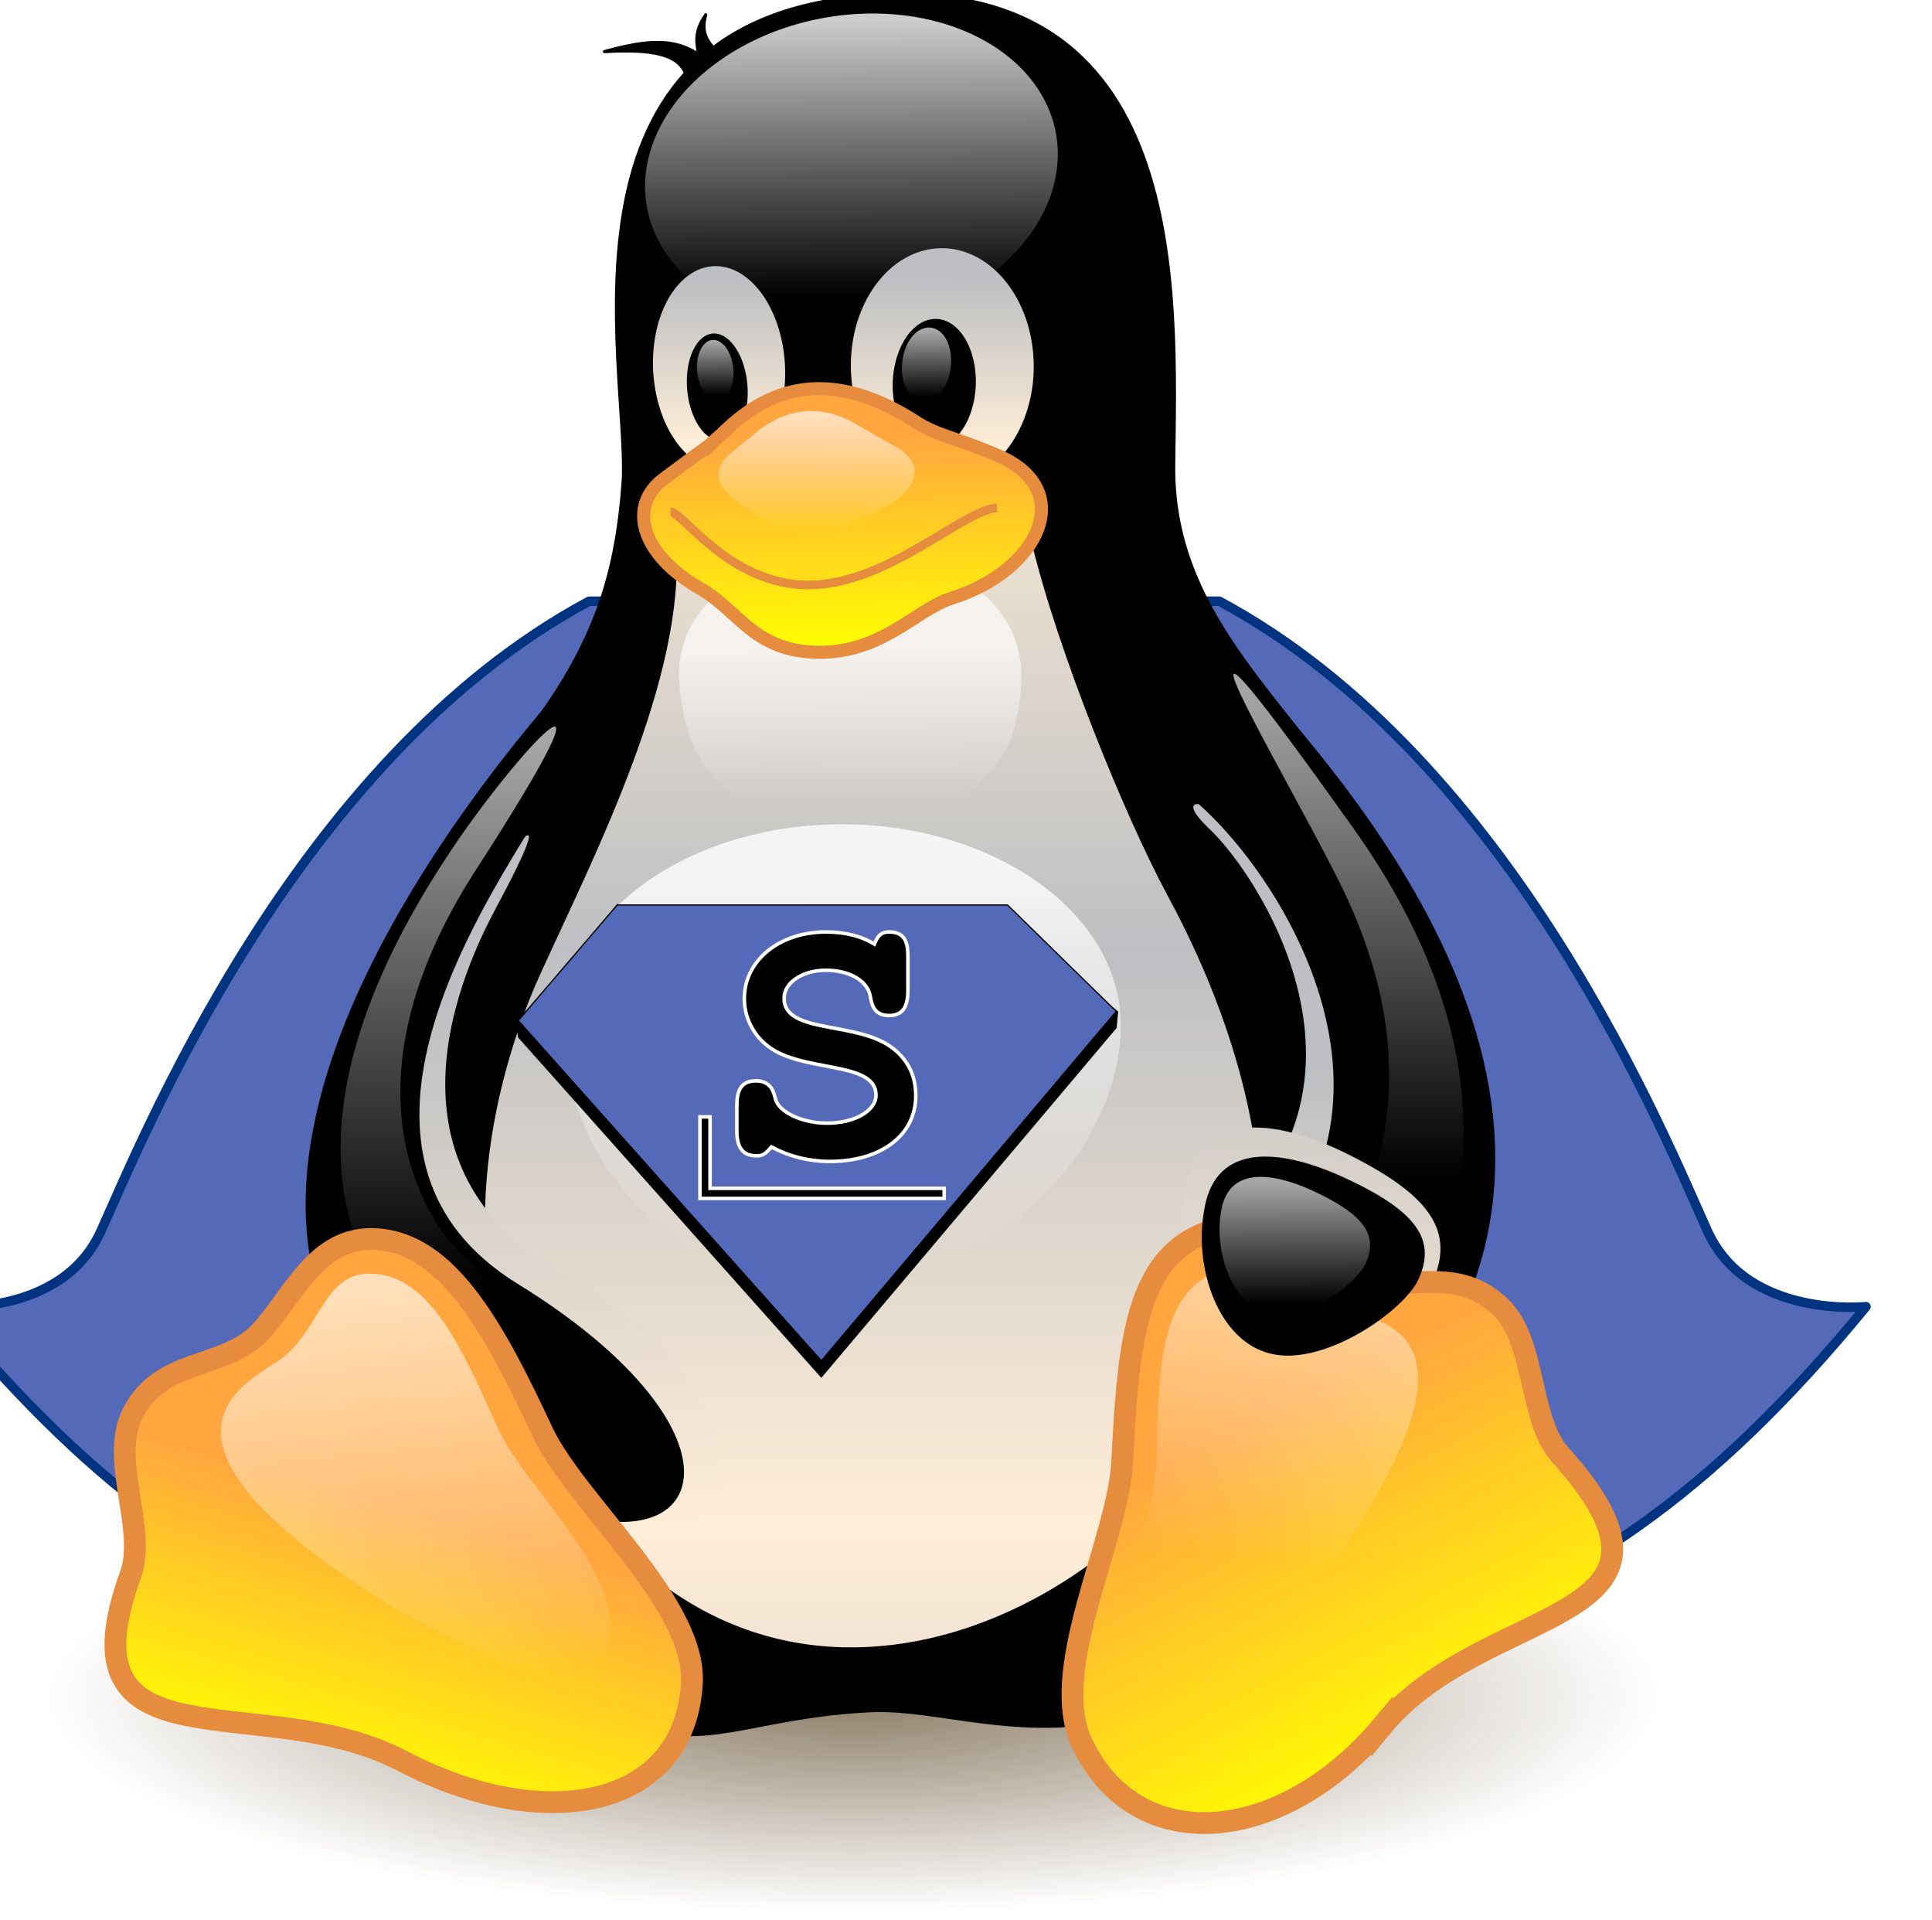 <?xml version="1.0" encoding="UTF-8" standalone="no"?>
<!-- Created with Inkscape (http://www.inkscape.org/) -->

<!-- 
 
 SLACKWARE LINUX GRAPHICS PROJECT: 

 Slackware Linux Graphics Project aims to provide a set of visual components related to GNU/Linux Slackware in both vector and 
 raster graphics formats for its users. 
 
 LEGAL DISCLAIMER: 

 Graphics in this project are all free artwork; you can use them, redistribute them and/or modify them under the *related* terms 
 explained in Slackware Linux Propaganda Graphics FAQ section on Slackware Linux home page. 

 You should have received a copy of the Slackware Linux Propaganda Graphics FAQ text 
 along with this artwork package. If not, see "http://www.slackware.com/". 

 This artwork package is distributed in the hope that it will be useful, but WITHOUT ANY WARRANTY. 

 Slackware Linux Graphics Project does not officially represent neither Linux nor Slackware Linux in any way. 
 Linux is a registered trademark of Linus Torvalds. Slackware Linux is a registered trademark of Slackware Linux, Inc. 
 and Patrick Volkerding. 
 
 DOWNLOAD INFORMATION: 

 You can download more recent versions of the Slackware Linux Graphics from the project's blog 
 at "http://www.slackware-linux-graphics.blogspot.com/". 

 OPINIONS AND SUGGESTIONS: 
 
 Please contact with the project for your opinions and suggestions related to Slackware Linux Graphics. 
 
 CONTACT INFORMATION: 
 
 Maintainer: Ismail Demiral 
 E-Mail: slackware.linux.graphics@gmail.com 
 Blog: http://www.slackware-linux-graphics.blogspot.com/ 
 
 -->

<svg
   xmlns:dc="http://purl.org/dc/elements/1.1/"
   xmlns:cc="http://creativecommons.org/ns#"
   xmlns:rdf="http://www.w3.org/1999/02/22-rdf-syntax-ns#"
   xmlns:svg="http://www.w3.org/2000/svg"
   xmlns="http://www.w3.org/2000/svg"
   xmlns:xlink="http://www.w3.org/1999/xlink"
   xmlns:sodipodi="http://sodipodi.sourceforge.net/DTD/sodipodi-0.dtd"
   xmlns:inkscape="http://www.inkscape.org/namespaces/inkscape"
   width="511.985"
   height="508.777"
   id="svg6422"
   version="1.1"
   inkscape:version="0.48.4 r9939"
   sodipodi:docname="Slackware.Linux.Crystallized.SuperTux.Logo.with.Pelerine_FreeMono.svg">
  <defs
     id="defs6424">
    <linearGradient
       inkscape:collect="always"
       xlink:href="#al-8-89"
       id="linearGradient49069"
       gradientUnits="userSpaceOnUse"
       gradientTransform="matrix(1,0,0,-1,8.4,368.3)"
       x1="129.342"
       y1="259.305"
       x2="195.598"
       y2="259.305" />
    <linearGradient
       id="al-8-89"
       x1="129.342"
       gradientUnits="userSpaceOnUse"
       x2="195.598"
       gradientTransform="matrix(1,0,0,-1,8.4,368.3)"
       y1="259.305"
       y2="259.305">
      <stop
         stop-color="#FAC700"
         offset="0"
         id="stop8072-39-73" />
      <stop
         stop-color="#F7C400"
         offset=".415"
         id="stop8074-6-6" />
      <stop
         stop-color="#F7C400"
         offset="1"
         id="stop8076-2-12" />
    </linearGradient>
    <linearGradient
       inkscape:collect="always"
       xlink:href="#am-5-31"
       id="linearGradient49071"
       gradientUnits="userSpaceOnUse"
       gradientTransform="matrix(1,0,0,-1,8.4,368.3)"
       x1="129.293"
       y1="259.311"
       x2="195.554"
       y2="259.311" />
    <linearGradient
       id="am-5-31"
       x1="129.293"
       gradientUnits="userSpaceOnUse"
       x2="195.554"
       gradientTransform="matrix(1,0,0,-1,8.4,368.3)"
       y1="259.311"
       y2="259.311">
      <stop
         stop-color="#F6C200"
         offset="0"
         id="stop8081-15-94" />
      <stop
         stop-color="#EFBC00"
         offset=".415"
         id="stop8083-0-7" />
      <stop
         stop-color="#EFBC00"
         offset="1"
         id="stop8085-7-8" />
    </linearGradient>
    <linearGradient
       inkscape:collect="always"
       xlink:href="#an-7-50"
       id="linearGradient49073"
       gradientUnits="userSpaceOnUse"
       gradientTransform="matrix(1,0,0,-1,8.4,368.3)"
       x1="129.245"
       y1="259.317"
       x2="195.51"
       y2="259.317" />
    <linearGradient
       id="an-7-50"
       x1="129.245"
       gradientUnits="userSpaceOnUse"
       x2="195.51"
       gradientTransform="matrix(1,0,0,-1,8.4,368.3)"
       y1="259.317"
       y2="259.317">
      <stop
         stop-color="#F1BD00"
         offset="0"
         id="stop8090-02-3" />
      <stop
         stop-color="#E8B500"
         offset=".415"
         id="stop8092-4-6" />
      <stop
         stop-color="#E8B500"
         offset="1"
         id="stop8094-5-1" />
    </linearGradient>
    <linearGradient
       inkscape:collect="always"
       xlink:href="#ao-8-32"
       id="linearGradient49075"
       gradientUnits="userSpaceOnUse"
       gradientTransform="matrix(1,0,0,-1,8.4,368.3)"
       x1="129.196"
       y1="259.322"
       x2="195.465"
       y2="259.322" />
    <linearGradient
       id="ao-8-32"
       x1="129.196"
       gradientUnits="userSpaceOnUse"
       x2="195.465"
       gradientTransform="matrix(1,0,0,-1,8.4,368.3)"
       y1="259.322"
       y2="259.322">
      <stop
         stop-color="#EDB800"
         offset="0"
         id="stop8099-7-0" />
      <stop
         stop-color="#E0AD00"
         offset=".415"
         id="stop8101-2-61" />
      <stop
         stop-color="#E0AD00"
         offset="1"
         id="stop8103-2-55" />
    </linearGradient>
    <linearGradient
       inkscape:collect="always"
       xlink:href="#ap-1-76"
       id="linearGradient49077"
       gradientUnits="userSpaceOnUse"
       gradientTransform="matrix(1,0,0,-1,8.4,368.3)"
       x1="129.148"
       y1="259.327"
       x2="195.422"
       y2="259.327" />
    <linearGradient
       id="ap-1-76"
       x1="129.148"
       gradientUnits="userSpaceOnUse"
       x2="195.422"
       gradientTransform="matrix(1,0,0,-1,8.4,368.3)"
       y1="259.327"
       y2="259.327">
      <stop
         stop-color="#E9B300"
         offset="0"
         id="stop8108-76-5" />
      <stop
         stop-color="#D8A500"
         offset=".415"
         id="stop8110-9-6" />
      <stop
         stop-color="#D8A500"
         offset="1"
         id="stop8112-52-9" />
    </linearGradient>
    <linearGradient
       inkscape:collect="always"
       xlink:href="#aq-5-7"
       id="linearGradient49079"
       gradientUnits="userSpaceOnUse"
       gradientTransform="matrix(1,0,0,-1,8.4,368.3)"
       x1="129.099"
       y1="259.332"
       x2="195.379"
       y2="259.332" />
    <linearGradient
       id="aq-5-7"
       x1="129.099"
       gradientUnits="userSpaceOnUse"
       x2="195.379"
       gradientTransform="matrix(1,0,0,-1,8.4,368.3)"
       y1="259.332"
       y2="259.332">
      <stop
         stop-color="#E4AE00"
         offset="0"
         id="stop8117-2-45" />
      <stop
         stop-color="#D19E00"
         offset=".415"
         id="stop8119-6-2" />
      <stop
         stop-color="#D19E00"
         offset="1"
         id="stop8121-49-5" />
    </linearGradient>
    <linearGradient
       inkscape:collect="always"
       xlink:href="#ar-44-7"
       id="linearGradient49081"
       gradientUnits="userSpaceOnUse"
       gradientTransform="matrix(1,0,0,-1,8.4,368.3)"
       x1="129.051"
       y1="259.336"
       x2="195.338"
       y2="259.336" />
    <linearGradient
       id="ar-44-7"
       x1="129.051"
       gradientUnits="userSpaceOnUse"
       x2="195.338"
       gradientTransform="matrix(1,0,0,-1,8.4,368.3)"
       y1="259.336"
       y2="259.336">
      <stop
         stop-color="#E0A900"
         offset="0"
         id="stop8126-2-4" />
      <stop
         stop-color="#C99600"
         offset=".415"
         id="stop8128-9-4" />
      <stop
         stop-color="#C99600"
         offset="1"
         id="stop8130-41-3" />
    </linearGradient>
    <linearGradient
       inkscape:collect="always"
       xlink:href="#w-3-8"
       id="linearGradient49083"
       gradientUnits="userSpaceOnUse"
       gradientTransform="matrix(1,0,0,-1,8.4,368.3)"
       x1="129.003"
       y1="259.34"
       x2="195.296"
       y2="259.34" />
    <linearGradient
       id="w-3-8"
       x1="129.003"
       gradientUnits="userSpaceOnUse"
       x2="195.296"
       gradientTransform="matrix(1,0,0,-1,8.4,368.3)"
       y1="259.34"
       y2="259.34">
      <stop
         stop-color="#DCA400"
         offset="0"
         id="stop8135-1-6" />
      <stop
         stop-color="#C18E00"
         offset=".415"
         id="stop8137-0-8" />
      <stop
         stop-color="#C18E00"
         offset="1"
         id="stop8139-7-84" />
    </linearGradient>
    <linearGradient
       inkscape:collect="always"
       xlink:href="#x-7-4"
       id="linearGradient49085"
       gradientUnits="userSpaceOnUse"
       gradientTransform="matrix(1,0,0,-1,8.4,368.3)"
       x1="128.954"
       y1="259.343"
       x2="195.255"
       y2="259.343" />
    <linearGradient
       id="x-7-4"
       x1="128.954"
       gradientUnits="userSpaceOnUse"
       x2="195.255"
       gradientTransform="matrix(1,0,0,-1,8.4,368.3)"
       y1="259.343"
       y2="259.343">
      <stop
         stop-color="#D79F00"
         offset="0"
         id="stop8144-7-9" />
      <stop
         stop-color="#BA8700"
         offset=".415"
         id="stop8146-71-20" />
      <stop
         stop-color="#BA8700"
         offset="1"
         id="stop8148-0-68" />
    </linearGradient>
    <linearGradient
       inkscape:collect="always"
       xlink:href="#y-4-6"
       id="linearGradient49087"
       gradientUnits="userSpaceOnUse"
       gradientTransform="matrix(1,0,0,-1,8.4,368.3)"
       x1="128.906"
       y1="259.348"
       x2="195.216"
       y2="259.348" />
    <linearGradient
       id="y-4-6"
       x1="128.906"
       gradientUnits="userSpaceOnUse"
       x2="195.216"
       gradientTransform="matrix(1,0,0,-1,8.4,368.3)"
       y1="259.348"
       y2="259.348">
      <stop
         stop-color="#D39B00"
         offset="0"
         id="stop8153-74-6" />
      <stop
         stop-color="#B27F00"
         offset=".415"
         id="stop8155-3-4" />
      <stop
         stop-color="#B27F00"
         offset="1"
         id="stop8157-5-9" />
    </linearGradient>
    <linearGradient
       inkscape:collect="always"
       xlink:href="#z-6-04"
       id="linearGradient49089"
       gradientUnits="userSpaceOnUse"
       gradientTransform="matrix(1,0,0,-1,8.4,368.3)"
       x1="128.857"
       y1="259.35"
       x2="195.176"
       y2="259.35" />
    <linearGradient
       id="z-6-04"
       x1="128.857"
       gradientUnits="userSpaceOnUse"
       x2="195.176"
       gradientTransform="matrix(1,0,0,-1,8.4,368.3)"
       y1="259.35"
       y2="259.35">
      <stop
         stop-color="#CF9600"
         offset="0"
         id="stop8162-01-8" />
      <stop
         stop-color="#a70"
         offset=".415"
         id="stop8164-5-71" />
      <stop
         stop-color="#a70"
         offset="1"
         id="stop8166-6-7" />
    </linearGradient>
    <linearGradient
       inkscape:collect="always"
       xlink:href="#aa-7-7"
       id="linearGradient49091"
       gradientUnits="userSpaceOnUse"
       gradientTransform="matrix(1,0,0,-1,8.4,368.3)"
       x1="128.809"
       y1="259.354"
       x2="195.137"
       y2="259.354" />
    <linearGradient
       id="aa-7-7"
       x1="128.809"
       gradientUnits="userSpaceOnUse"
       x2="195.137"
       gradientTransform="matrix(1,0,0,-1,8.4,368.3)"
       y1="259.354"
       y2="259.354">
      <stop
         stop-color="#CA9100"
         offset="0"
         id="stop8171-0-2" />
      <stop
         stop-color="#A37000"
         offset=".415"
         id="stop8173-61-2" />
      <stop
         stop-color="#A37000"
         offset="1"
         id="stop8175-2-61" />
    </linearGradient>
    <linearGradient
       inkscape:collect="always"
       xlink:href="#ab-4-6"
       id="linearGradient49093"
       gradientUnits="userSpaceOnUse"
       gradientTransform="matrix(1,0,0,-1,8.4,368.3)"
       x1="128.76"
       y1="259.356"
       x2="195.099"
       y2="259.356" />
    <linearGradient
       id="ab-4-6"
       x1="128.76"
       gradientUnits="userSpaceOnUse"
       x2="195.099"
       gradientTransform="matrix(1,0,0,-1,8.4,368.3)"
       y1="259.356"
       y2="259.356">
      <stop
         stop-color="#C68C00"
         offset="0"
         id="stop8180-8-1" />
      <stop
         stop-color="#9B6800"
         offset=".415"
         id="stop8182-68-59" />
      <stop
         stop-color="#9B6800"
         offset="1"
         id="stop8184-0-4" />
    </linearGradient>
    <linearGradient
       inkscape:collect="always"
       xlink:href="#ac-6-0"
       id="linearGradient49095"
       gradientUnits="userSpaceOnUse"
       gradientTransform="matrix(1,0,0,-1,8.4,368.3)"
       x1="128.712"
       y1="259.358"
       x2="195.062"
       y2="259.358" />
    <linearGradient
       id="ac-6-0"
       x1="128.712"
       gradientUnits="userSpaceOnUse"
       x2="195.062"
       gradientTransform="matrix(1,0,0,-1,8.4,368.3)"
       y1="259.358"
       y2="259.358">
      <stop
         stop-color="#C28700"
         offset="0"
         id="stop8189-9-9" />
      <stop
         stop-color="#936000"
         offset=".415"
         id="stop8191-36-1" />
      <stop
         stop-color="#936000"
         offset="1"
         id="stop8193-0-77" />
    </linearGradient>
    <linearGradient
       inkscape:collect="always"
       xlink:href="#ad-4-1"
       id="linearGradient49097"
       gradientUnits="userSpaceOnUse"
       gradientTransform="matrix(1,0,0,-1,8.4,368.3)"
       x1="128.663"
       y1="259.36"
       x2="195.025"
       y2="259.36" />
    <linearGradient
       id="ad-4-1"
       x1="128.663"
       gradientUnits="userSpaceOnUse"
       x2="195.025"
       gradientTransform="matrix(1,0,0,-1,8.4,368.3)"
       y1="259.36"
       y2="259.36">
      <stop
         stop-color="#BD8200"
         offset="0"
         id="stop8198-6-59" />
      <stop
         stop-color="#8C5900"
         offset=".415"
         id="stop8200-29-77" />
      <stop
         stop-color="#8C5900"
         offset="1"
         id="stop8202-9-67" />
    </linearGradient>
    <linearGradient
       inkscape:collect="always"
       xlink:href="#ae-8-6"
       id="linearGradient49099"
       gradientUnits="userSpaceOnUse"
       gradientTransform="matrix(1,0,0,-1,8.4,368.3)"
       x1="128.615"
       y1="259.362"
       x2="194.989"
       y2="259.362" />
    <linearGradient
       id="ae-8-6"
       x1="128.615"
       gradientUnits="userSpaceOnUse"
       x2="194.989"
       gradientTransform="matrix(1,0,0,-1,8.4,368.3)"
       y1="259.362"
       y2="259.362">
      <stop
         stop-color="#B97D00"
         offset="0"
         id="stop8207-7-56" />
      <stop
         stop-color="#845100"
         offset=".415"
         id="stop8209-11-39" />
      <stop
         stop-color="#845100"
         offset="1"
         id="stop8211-4-4" />
    </linearGradient>
    <linearGradient
       inkscape:collect="always"
       xlink:href="#af-42-1"
       id="linearGradient49101"
       gradientUnits="userSpaceOnUse"
       gradientTransform="matrix(1,0,0,-1,8.4,368.3)"
       x1="128.567"
       y1="259.364"
       x2="194.954"
       y2="259.364" />
    <linearGradient
       id="af-42-1"
       x1="128.567"
       gradientUnits="userSpaceOnUse"
       x2="194.954"
       gradientTransform="matrix(1,0,0,-1,8.4,368.3)"
       y1="259.364"
       y2="259.364">
      <stop
         stop-color="#B57800"
         offset="0"
         id="stop8216-8-2" />
      <stop
         stop-color="#7C4900"
         offset=".415"
         id="stop8218-2-9" />
      <stop
         stop-color="#7C4900"
         offset="1"
         id="stop8220-5-3" />
    </linearGradient>
    <linearGradient
       inkscape:collect="always"
       xlink:href="#ah-5-88"
       id="linearGradient49103"
       gradientUnits="userSpaceOnUse"
       gradientTransform="matrix(1,0,0,-1,8.4,368.3)"
       x1="128.518"
       y1="259.366"
       x2="194.918"
       y2="259.366" />
    <linearGradient
       id="ah-5-88"
       x1="128.518"
       gradientUnits="userSpaceOnUse"
       x2="194.918"
       gradientTransform="matrix(1,0,0,-1,8.4,368.3)"
       y1="259.366"
       y2="259.366">
      <stop
         stop-color="#B07300"
         offset="0"
         id="stop8225-0-5" />
      <stop
         stop-color="#754200"
         offset=".415"
         id="stop8227-23-09" />
      <stop
         stop-color="#754200"
         offset="1"
         id="stop8229-8-6" />
    </linearGradient>
    <linearGradient
       inkscape:collect="always"
       xlink:href="#ai-0-85"
       id="linearGradient49105"
       gradientUnits="userSpaceOnUse"
       gradientTransform="matrix(1,0,0,-1,8.4,368.3)"
       x1="128.47"
       y1="259.367"
       x2="194.886"
       y2="259.367" />
    <linearGradient
       id="ai-0-85"
       x1="128.47"
       gradientUnits="userSpaceOnUse"
       x2="194.886"
       gradientTransform="matrix(1,0,0,-1,8.4,368.3)"
       y1="259.367"
       y2="259.367">
      <stop
         stop-color="#AC6E00"
         offset="0"
         id="stop8234-6-6" />
      <stop
         stop-color="#6D3A00"
         offset=".415"
         id="stop8236-1-1" />
      <stop
         stop-color="#6D3A00"
         offset="1"
         id="stop8238-5-1" />
    </linearGradient>
    <linearGradient
       inkscape:collect="always"
       xlink:href="#aj-3-8"
       id="linearGradient49107"
       gradientUnits="userSpaceOnUse"
       gradientTransform="matrix(1,0,0,-1,8.4,368.3)"
       x1="128.421"
       y1="259.369"
       x2="194.85"
       y2="259.369" />
    <linearGradient
       id="aj-3-8"
       x1="128.421"
       gradientUnits="userSpaceOnUse"
       x2="194.85"
       gradientTransform="matrix(1,0,0,-1,8.4,368.3)"
       y1="259.369"
       y2="259.369">
      <stop
         stop-color="#A86A00"
         offset="0"
         id="stop8243-0-4" />
      <stop
         stop-color="#663200"
         offset=".415"
         id="stop8245-7-8" />
      <stop
         stop-color="#663200"
         offset="1"
         id="stop8247-9-1" />
    </linearGradient>
    <filter
       inkscape:collect="always"
       id="filter7036"
       color-interpolation-filters="sRGB">
      <feGaussianBlur
         inkscape:collect="always"
         stdDeviation="7.187"
         id="feGaussianBlur7038" />
    </filter>
    <radialGradient
       inkscape:collect="always"
       xlink:href="#linearGradient172-8-2-15"
       id="radialGradient45357"
       gradientUnits="userSpaceOnUse"
       gradientTransform="matrix(1.312,0,0,0.351,-13360.762,-13035.861)"
       cx="446.778"
       cy="1219.412"
       fx="446.778"
       fy="1219.412"
       r="195.072" />
    <linearGradient
       id="linearGradient172-8-2-15">
      <stop
         id="stop173-84-5-9"
         offset="0"
         style="stop-color:#3f2600;stop-opacity:0.6;" />
      <stop
         id="stop174-5-3-9"
         offset="1"
         style="stop-color:#3f2600;stop-opacity:0;" />
    </linearGradient>
    <linearGradient
       inkscape:collect="always"
       xlink:href="#linearGradient153-8-5-49"
       id="linearGradient45359"
       gradientUnits="userSpaceOnUse"
       gradientTransform="matrix(-0.855,-0.011,-0.033,2.264,-12287.061,-13492.141)"
       x1="400.578"
       y1="369.53"
       x2="400.844"
       y2="304.079" />
    <linearGradient
       id="linearGradient153-8-5-49">
      <stop
         id="stop154-53-0-1"
         offset="0"
         style="stop-color:#ffeed7;stop-opacity:1;" />
      <stop
         id="stop155-4-5-0"
         offset="1"
         style="stop-color:#bdbfc2;stop-opacity:1;" />
    </linearGradient>
    <linearGradient
       inkscape:collect="always"
       xlink:href="#linearGradient138-7-6-8"
       id="linearGradient45361"
       gradientUnits="userSpaceOnUse"
       gradientTransform="matrix(1.252,-0.071,-0.036,0.949,-13147.383,-13344.02)"
       x1="303.018"
       y1="237.932"
       x2="297.086"
       y2="330.096" />
    <linearGradient
       id="linearGradient138-7-6-8">
      <stop
         id="stop139-67-7-70"
         offset="0"
         style="stop-color:#ffffff;stop-opacity:0.8;" />
      <stop
         id="stop140-8-3-48"
         offset="1"
         style="stop-color:#ffffff;stop-opacity:0;" />
    </linearGradient>
    <linearGradient
       inkscape:collect="always"
       xlink:href="#linearGradient153-8-5-49"
       id="linearGradient45363"
       gradientUnits="userSpaceOnUse"
       gradientTransform="matrix(0.943,-0.055,0.084,1.456,-13198.205,-13389.94)"
       x1="378.938"
       y1="278.602"
       x2="380.273"
       y2="243.916" />
    <linearGradient
       id="linearGradient35500">
      <stop
         id="stop35502"
         offset="0"
         style="stop-color:#ffeed7;stop-opacity:1;" />
      <stop
         id="stop35504"
         offset="1"
         style="stop-color:#bdbfc2;stop-opacity:1;" />
    </linearGradient>
    <linearGradient
       inkscape:collect="always"
       xlink:href="#linearGradient153-8-5-49"
       id="linearGradient45366"
       gradientUnits="userSpaceOnUse"
       gradientTransform="matrix(-1.309,0.036,0.034,1.685,-12257.057,-13484.844)"
       x1="381.387"
       y1="277.495"
       x2="380.552"
       y2="245.683" />
    <linearGradient
       id="linearGradient35507">
      <stop
         id="stop35509"
         offset="0"
         style="stop-color:#ffeed7;stop-opacity:1;" />
      <stop
         id="stop35511"
         offset="1"
         style="stop-color:#bdbfc2;stop-opacity:1;" />
    </linearGradient>
    <linearGradient
       inkscape:collect="always"
       xlink:href="#linearGradient167-8-0-9"
       id="linearGradient45368"
       gradientUnits="userSpaceOnUse"
       gradientTransform="matrix(-0.347,-0.026,-0.051,0.516,-12605.96,-13155.58)"
       x1="379.096"
       y1="240.927"
       x2="376.796"
       y2="281.016" />
    <linearGradient
       id="linearGradient167-8-0-9">
      <stop
         id="stop168-1-8-6"
         offset="0"
         style="stop-color:#ffffff;stop-opacity:0.65;" />
      <stop
         id="stop169-67-1-1"
         offset="1"
         style="stop-color:#ffffff;stop-opacity:0;" />
    </linearGradient>
    <linearGradient
       inkscape:collect="always"
       xlink:href="#linearGradient167-8-0-9"
       id="linearGradient45370"
       gradientUnits="userSpaceOnUse"
       gradientTransform="matrix(0.258,-0.03,0.045,0.432,-12928.47,-13130.803)"
       x1="389.635"
       y1="242.282"
       x2="387.069"
       y2="281.325" />
    <linearGradient
       id="linearGradient35518">
      <stop
         id="stop35520"
         offset="0"
         style="stop-color:#ffffff;stop-opacity:0.65;" />
      <stop
         id="stop35522"
         offset="1"
         style="stop-color:#ffffff;stop-opacity:0;" />
    </linearGradient>
    <linearGradient
       inkscape:collect="always"
       xlink:href="#linearGradient153-8-5-49"
       id="linearGradient45372"
       gradientUnits="userSpaceOnUse"
       gradientTransform="matrix(0.9,0,0,1.362,-13162.163,-13381.629)"
       spreadMethod="reflect"
       x1="437.579"
       y1="528.872"
       x2="437.579"
       y2="394.104" />
    <linearGradient
       id="linearGradient35525">
      <stop
         id="stop35527"
         offset="0"
         style="stop-color:#ffeed7;stop-opacity:1;" />
      <stop
         id="stop35529"
         offset="1"
         style="stop-color:#bdbfc2;stop-opacity:1;" />
    </linearGradient>
    <linearGradient
       inkscape:collect="always"
       xlink:href="#linearGradient153-8-5-49"
       id="linearGradient45374"
       gradientUnits="userSpaceOnUse"
       gradientTransform="matrix(0.8,-0.064,0.139,1.775,-13230.393,-13379.6)"
       x1="375.173"
       y1="419.785"
       x2="377.485"
       y2="324.038" />
    <linearGradient
       id="linearGradient35532">
      <stop
         id="stop35534"
         offset="0"
         style="stop-color:#ffeed7;stop-opacity:1;" />
      <stop
         id="stop35536"
         offset="1"
         style="stop-color:#bdbfc2;stop-opacity:1;" />
    </linearGradient>
    <linearGradient
       inkscape:collect="always"
       xlink:href="#linearGradient138-7-6-8"
       id="linearGradient45376"
       gradientUnits="userSpaceOnUse"
       gradientTransform="matrix(1.239,0,0,1.01,-13175.814,-13368.635)"
       x1="320.751"
       y1="498.178"
       x2="321.322"
       y2="614.504" />
    <linearGradient
       id="linearGradient35539">
      <stop
         id="stop35541"
         offset="0"
         style="stop-color:#ffffff;stop-opacity:0.8;" />
      <stop
         id="stop35543"
         offset="1"
         style="stop-color:#ffffff;stop-opacity:0;" />
    </linearGradient>
    <linearGradient
       inkscape:collect="always"
       xlink:href="#linearGradient167-8-0-9"
       id="linearGradient45378"
       gradientUnits="userSpaceOnUse"
       gradientTransform="matrix(1.132,0,0,0.877,-13139.877,-13321.272)"
       x1="322.483"
       y1="435.268"
       x2="323.251"
       y2="488.483" />
    <linearGradient
       id="linearGradient35546">
      <stop
         id="stop35548"
         offset="0"
         style="stop-color:#ffffff;stop-opacity:0.65;" />
      <stop
         id="stop35550"
         offset="1"
         style="stop-color:#ffffff;stop-opacity:0;" />
    </linearGradient>
    <linearGradient
       inkscape:collect="always"
       xlink:href="#linearGradient167-8-0-9"
       id="linearGradient45380"
       gradientUnits="userSpaceOnUse"
       gradientTransform="matrix(0.633,0,0,1.936,-13162.163,-13380.986)"
       x1="411.221"
       y1="242.944"
       x2="411.221"
       y2="331.449" />
    <linearGradient
       id="linearGradient35553">
      <stop
         id="stop35555"
         offset="0"
         style="stop-color:#ffffff;stop-opacity:0.65;" />
      <stop
         id="stop35557"
         offset="1"
         style="stop-color:#ffffff;stop-opacity:0;" />
    </linearGradient>
    <linearGradient
       inkscape:collect="always"
       xlink:href="#linearGradient167-8-0-9"
       id="linearGradient45383"
       gradientUnits="userSpaceOnUse"
       gradientTransform="matrix(0.634,0,0,1.933,-13162.163,-13380.986)"
       x1="867.345"
       y1="234.739"
       x2="867.335"
       y2="314.839" />
    <linearGradient
       id="linearGradient35560">
      <stop
         id="stop35562"
         offset="0"
         style="stop-color:#ffffff;stop-opacity:0.65;" />
      <stop
         id="stop35564"
         offset="1"
         style="stop-color:#ffffff;stop-opacity:0;" />
    </linearGradient>
    <linearGradient
       inkscape:collect="always"
       xlink:href="#linearGradient162-8-1-2"
       id="linearGradient45385"
       gradientUnits="userSpaceOnUse"
       gradientTransform="matrix(1.12,0,0,1.094,-13162.163,-13380.986)"
       x1="236.254"
       y1="657.111"
       x2="212.51"
       y2="737.412" />
    <linearGradient
       id="linearGradient162-8-1-2">
      <stop
         id="stop163-6-8-90"
         offset="0"
         style="stop-color:#ffa63f;stop-opacity:1;" />
      <stop
         id="stop164-6-5-2"
         offset="1"
         style="stop-color:#ffff00;stop-opacity:1;" />
    </linearGradient>
    <linearGradient
       inkscape:collect="always"
       xlink:href="#linearGradient153-8-5-49"
       id="linearGradient45387"
       gradientUnits="userSpaceOnUse"
       gradientTransform="matrix(0.564,0.253,-0.199,0.513,-12705.969,-13108.245)"
       x1="381.566"
       y1="655.731"
       x2="279.643"
       y2="386.666" />
    <linearGradient
       id="linearGradient35571">
      <stop
         id="stop35573"
         offset="0"
         style="stop-color:#ffeed7;stop-opacity:1;" />
      <stop
         id="stop35575"
         offset="1"
         style="stop-color:#bdbfc2;stop-opacity:1;" />
    </linearGradient>
    <linearGradient
       inkscape:collect="always"
       xlink:href="#linearGradient162-8-1-2"
       id="linearGradient45389"
       gradientUnits="userSpaceOnUse"
       gradientTransform="matrix(-1.045,0.378,0.417,1.021,-12681.373,-13422.005)"
       x1="218.117"
       y1="630.305"
       x2="203.127"
       y2="737.854" />
    <linearGradient
       id="linearGradient35578">
      <stop
         id="stop35580"
         offset="0"
         style="stop-color:#ffa63f;stop-opacity:1;" />
      <stop
         id="stop35582"
         offset="1"
         style="stop-color:#ffff00;stop-opacity:1;" />
    </linearGradient>
    <linearGradient
       inkscape:collect="always"
       xlink:href="#linearGradient167-8-0-9"
       id="linearGradient45391"
       gradientUnits="userSpaceOnUse"
       gradientTransform="matrix(-0.843,0.307,0.373,0.84,-12693.786,-13289.621)"
       x1="117.89"
       y1="587.236"
       x2="182.245"
       y2="704.731" />
    <linearGradient
       id="linearGradient35585">
      <stop
         id="stop35587"
         offset="0"
         style="stop-color:#ffffff;stop-opacity:0.65;" />
      <stop
         id="stop35589"
         offset="1"
         style="stop-color:#ffffff;stop-opacity:0;" />
    </linearGradient>
    <linearGradient
       inkscape:collect="always"
       xlink:href="#linearGradient167-8-0-9"
       id="linearGradient45393"
       gradientUnits="userSpaceOnUse"
       gradientTransform="matrix(0.889,-0.046,-0.015,0.927,-13110.146,-13257.852)"
       x1="223.101"
       y1="570.418"
       x2="230.535"
       y2="710.977" />
    <linearGradient
       id="linearGradient35592">
      <stop
         id="stop35594"
         offset="0"
         style="stop-color:#ffffff;stop-opacity:0.65;" />
      <stop
         id="stop35596"
         offset="1"
         style="stop-color:#ffffff;stop-opacity:0;" />
    </linearGradient>
    <linearGradient
       inkscape:collect="always"
       xlink:href="#linearGradient167-8-0-9"
       id="linearGradient45395"
       gradientUnits="userSpaceOnUse"
       gradientTransform="matrix(0.331,0.141,-0.107,0.285,-12684.755,-12950.755)"
       x1="316.94"
       y1="474.018"
       x2="371.609"
       y2="582.635" />
    <linearGradient
       id="linearGradient35599">
      <stop
         id="stop35601"
         offset="0"
         style="stop-color:#ffffff;stop-opacity:0.65;" />
      <stop
         id="stop35603"
         offset="1"
         style="stop-color:#ffffff;stop-opacity:0;" />
    </linearGradient>
    <linearGradient
       inkscape:collect="always"
       xlink:href="#linearGradient162-8-1-2"
       id="linearGradient45397"
       gradientUnits="userSpaceOnUse"
       gradientTransform="matrix(1.349,0,0,0.908,-13162.163,-13380.986)"
       x1="284.687"
       y1="410.463"
       x2="285.459"
       y2="485.699" />
    <linearGradient
       id="linearGradient35606">
      <stop
         id="stop35608"
         offset="0"
         style="stop-color:#ffa63f;stop-opacity:1;" />
      <stop
         id="stop35610"
         offset="1"
         style="stop-color:#ffff00;stop-opacity:1;" />
    </linearGradient>
    <linearGradient
       inkscape:collect="always"
       xlink:href="#linearGradient167-8-0-9"
       id="linearGradient45400"
       gradientUnits="userSpaceOnUse"
       gradientTransform="matrix(0.679,0,0,0.432,-12978.92,-13186.749)"
       x1="288.824"
       y1="398.854"
       x2="288.376"
       y2="482.559" />
    <linearGradient
       id="linearGradient35613">
      <stop
         id="stop35615"
         offset="0"
         style="stop-color:#ffffff;stop-opacity:0.65;" />
      <stop
         id="stop35617"
         offset="1"
         style="stop-color:#ffffff;stop-opacity:0;" />
    </linearGradient>
    <filter
       inkscape:collect="always"
       id="filter7036-3"
       color-interpolation-filters="sRGB">
      <feGaussianBlur
         inkscape:collect="always"
         stdDeviation="7.187"
         id="feGaussianBlur7038-6" />
    </filter>
  </defs>
  <sodipodi:namedview
     id="base"
     pagecolor="#ffffff"
     bordercolor="#666666"
     borderopacity="1.0"
     inkscape:pageopacity="0.0"
     inkscape:pageshadow="2"
     inkscape:zoom="0.96909917"
     inkscape:cx="333.77915"
     inkscape:cy="276.15558"
     inkscape:document-units="px"
     inkscape:current-layer="layer1"
     showgrid="false"
     inkscape:window-width="1366"
     inkscape:window-height="721"
     inkscape:window-x="-2"
     inkscape:window-y="-3"
     inkscape:window-maximized="1"
     fit-margin-top="0"
     fit-margin-left="0"
     fit-margin-right="0"
     fit-margin-bottom="0" />
  <g
     inkscape:label="Layer 1"
     inkscape:groupmode="layer"
     id="layer1"
     transform="translate(790.037,-113.143)">
    <g
       id="g45443"
       transform="matrix(0.835,0,0,0.835,27569.65,3336.42)"
       inkscape:export-filename="Slackware.Linux.Crystallized.SuperTux.Logo.with.Pelerine_FreeMono_512x509.png"
       inkscape:export-xdpi="89.988663"
       inkscape:export-ydpi="89.988663">
      <path
         sodipodi:nodetypes="ccccssscccccc"
         inkscape:connector-curvature="0"
         id="path44379"
         d="m -33776.73,-3669.446 c -93.711,50.317 -142.3,172.208 -155,200 -12.697,27.794 -50.281,23.844 -50.281,23.844 50.235,61.246 92.51,87.938 145.875,107.25 -3.643,-6.57 -5.594,-13.469 -5.594,-20.594 0,-43.933 73.847,-79.562 164.969,-79.562 91.123,0 165,35.629 165,79.562 0,7.125 -1.95,14.024 -5.593,20.594 53.362,-19.312 95.642,-46.005 145.874,-107.25 0,0 -37.55,3.95 -50.25,-23.844 -12.698,-27.792 -61.286,-149.683 -155,-200 l -100,0 z"
         style="fill:#5569b9;fill-opacity:1;stroke:#003380;stroke-width:3;stroke-linecap:butt;stroke-linejoin:round;stroke-miterlimit:4;stroke-opacity:1;stroke-dasharray:none" />
      <g
         transform="translate(-3462.038,-589.405)"
         id="g45279">
        <g
           id="g45281"
           transform="translate(-1202.515,4891.216)">
          <g
             transform="translate(-16253.652,4984.192)"
             id="g45283">
            <path
               sodipodi:nodetypes="ccccc"
               inkscape:connector-curvature="0"
               id="path45285"
               d="m -12825.636,-13115.575 c -2.767,-7.564 -0.09,-15.966 -28.016,-14.261 14.375,-4.01 22.286,-4.025 29.836,0.843 -0.334,-3.001 -1.777,-6.744 2.31,-12.536 -1.563,5.506 -0.286,9.273 8.002,15.299"
               style="fill:#000000;stroke:#000000;stroke-width:0.992px;stroke-linecap:round;stroke-linejoin:round;stroke-opacity:1" />
            <path
               style="fill:url(#radialGradient45357);stroke:none"
               id="path45287"
               d="m -12518.441,-12607.346 a 256,68.551 0 0 1 -512,0 256,68.551 0 1 1 512,0 z"
               inkscape:connector-curvature="0" />
            <path
               style="fill:#000000;stroke:none"
               d="m -12914.604,-12681.082 c -24.783,-35.671 -29.617,-151.646 28.216,-222.986 28.659,-34.227 35.965,-58.081 38.228,-90.103 1.538,-36.508 -25.821,-145.51 77.361,-153.817 104.51,-8.335 98.895,94.827 98.295,149.421 -0.501,46.097 33.846,72.222 57.342,108.15 43.481,66.015 39.804,179.671 -8.193,241.19 -60.795,77.013 -112.864,43.615 -147.444,46.42 -64.753,3.544 -66.892,38.071 -143.805,-78.275 z"
               id="path45289"
               inkscape:connector-curvature="0" />
            <path
               style="fill:url(#linearGradient45359);stroke:none"
               d="m -12662.159,-12883.668 c 17.947,16.523 64.658,90.883 -9.202,137.151 -26.04,16.109 23.215,77.828 46.863,47.931 41.734,-53.665 15.118,-139.129 -9.916,-169.755 -17,-21.71 -42.996,-30.121 -27.745,-15.327 z"
               id="path45291"
               inkscape:connector-curvature="0" />
            <path
               style="fill:#000000;stroke:#000000;stroke-width:1.384"
               d="m -12667.237,-12893.813 c 29.588,23.91 83.463,108.077 4.887,162.752 -25.806,17.047 22.868,70.798 50.203,43.301 95.026,-95.565 -2.482,-205.458 -36.047,-243.238 -29.997,-32.856 -56.57,7.763 -19.043,37.185 z"
               id="path45293"
               inkscape:connector-curvature="0" />
            <path
               style="fill:url(#linearGradient45361);stroke:none"
               id="path45295"
               d="m -12709.808,-13095.895 a 49.153,65.948 79.822 1 1 -130.922,7.383 49.153,65.948 79.822 0 1 130.922,-7.383 z"
               inkscape:connector-curvature="0" />
            <path
               style="fill:url(#linearGradient45363);stroke:none"
               id="path45297"
               d="m -12796.386,-13030.693 a 32.312,20.93 86.731 0 1 -41.791,2.419 32.312,20.93 86.731 0 1 41.791,-2.419 z"
               inkscape:connector-curvature="0" />
            <path
               style="fill:url(#linearGradient45366);stroke:none"
               id="path45299"
               d="m -12775.443,-13029.331 a 37.333,29.016 89.434 0 0 58.014,-1.586 37.333,29.016 89.434 1 0 -58.014,1.586 z"
               inkscape:connector-curvature="0" />
            <path
               style="fill:#000000;stroke:none"
               id="path45301"
               d="m -12762.168,-13024.673 a 13.182,20.495 2.003 1 0 26.372,0.05 13.182,20.495 2.003 0 0 -26.372,-0.05 z"
               inkscape:connector-curvature="0" />
            <path
               style="fill:#000000;stroke:none"
               id="path45303"
               d="m -12808.332,-13024.549 a 17.043,9.587 85.064 0 1 -19.042,2.315 17.043,9.587 85.064 1 1 19.042,-2.315 z"
               inkscape:connector-curvature="0" />
            <path
               style="fill:url(#linearGradient45368);stroke:none"
               id="path45305"
               d="m -12759.139,-13031.141 a 7.713,11.485 6.67 1 0 15.384,1.167 7.713,11.485 6.67 1 0 -15.384,-1.167 z"
               inkscape:connector-curvature="0" />
            <path
               style="fill:url(#linearGradient45370);stroke:none"
               id="path45307"
               d="m -12812.785,-13029.517 a 9.629,5.755 84.417 1 1 -11.436,1.305 9.629,5.755 84.417 0 1 11.436,-1.305 z"
               inkscape:connector-curvature="0" />
            <path
               style="fill:url(#linearGradient45372);stroke:none"
               d="m -12875.771,-12833.18 c 14.208,-32.217 44.405,-88.812 45.048,-132.574 0,-34.809 104.258,-43.12 112.627,-8.369 8.364,34.751 29.602,86.883 43.115,111.984 13.517,25.096 52.927,104.829 10.945,174.403 -37.813,61.6 -152.464,110.335 -213.669,-8.364 -20.596,-41.191 -16.919,-92.231 1.934,-137.08 z"
               id="path45309"
               inkscape:connector-curvature="0" />
            <path
               style="fill:url(#linearGradient45374);stroke:none"
               d="m -12888.622,-12857.091 c -12.141,22.982 -37.409,83.42 24.172,116.485 66.287,35.108 65.968,107.364 -13.598,72.984 -72.736,-31.074 -40.581,-156.637 -20.238,-186.682 13.341,-21.043 33.346,-46.797 9.664,-2.787 z"
               id="path45311"
               inkscape:connector-curvature="0" />
            <path
               style="fill:#000000;stroke:#000000;stroke-width:1.384"
               d="m -12878.196,-12883.135 c -19.333,31.56 -65.734,106.068 -3.639,144.715 83.653,51.313 59.967,102.634 -16.385,56.428 -107.501,-64.501 -13.088,-194.413 30.036,-243.92 49.197,-55.57 9.469,10.06 -10.012,42.777 z"
               id="path45313"
               inkscape:connector-curvature="0" />
            <path
               style="font-size:12px;fill:url(#linearGradient45376);stroke:none"
               d="m -12689.78,-12820.953 c 0,35.17 -33.756,80.857 -91.707,80.447 -59.767,0.496 -85.278,-45.277 -85.278,-80.447 0,-35.171 39.648,-63.715 88.493,-63.715 48.849,0 88.492,28.544 88.492,63.715 z"
               id="path45315"
               inkscape:connector-curvature="0" />
            <path
               style="font-size:12px;fill:url(#linearGradient45378);stroke:none"
               d="m -12721.321,-12931.646 c -0.643,36.451 -24.363,45.053 -54.379,45.053 -30.022,0 -51.808,-5.382 -54.385,-45.053 0,-24.868 24.363,-39.257 54.385,-39.257 30.016,0 54.379,14.389 54.379,39.257 z"
               id="path45317"
               inkscape:connector-curvature="0" />
            <path
               style="fill:url(#linearGradient45380);stroke:none"
               d="m -12902.802,-12875.657 c 19.61,-29.883 60.9,-75.68 7.721,6.435 -43.12,67.578 -15.942,111.002 -1.929,122.924 40.434,36.047 38.709,60.167 7.078,41.186 -68.221,-40.543 -54.06,-108.764 -12.87,-170.545 z"
               id="path45319"
               inkscape:connector-curvature="0" />
            <path
               style="fill:url(#linearGradient45383);stroke:none"
               d="m -12618.987,-12863.43 c -16.961,-35.094 -70.998,-123.877 2.572,-20.595 66.933,93.322 19.952,158.318 11.584,164.758 -8.364,6.434 -36.68,19.304 -28.317,-3.22 8.369,-22.525 50.079,-65.282 14.161,-140.943 z"
               id="path45321"
               inkscape:connector-curvature="0" />
            <path
               style="fill:url(#linearGradient45385);stroke:#e68c3f;stroke-width:6.919"
               d="m -12917.605,-12587.336 c -44.768,-23.711 -109.874,4.563 -86.24,-59.853 4.735,-14.655 -7.058,-36.542 0.643,-50.84 9.012,-17.38 28.317,-13.518 39.905,-25.101 11.422,-12.056 18.662,-32.822 39.9,-29.607 21.238,3.22 35.365,29.292 50.198,61.143 10.94,22.843 49.749,54.979 47.215,80.543 -2.986,39.299 -47.635,46.706 -91.621,23.715 z"
               id="path45323"
               inkscape:connector-curvature="0" />
            <path
               style="font-size:12px;fill:url(#linearGradient45387);stroke:none"
               d="m -12591.28,-12738.524 c -6.878,12.903 -35.233,33.369 -54.132,28.035 -19.281,-5.235 -27.969,-34.423 -24.192,-56.509 3.506,-24.877 24.192,-26.115 50.131,-13.841 27.888,13.579 36.318,25.22 28.193,42.315 z"
               id="path45325"
               inkscape:connector-curvature="0" />
            <path
               style="fill:url(#linearGradient45389);stroke:#e68c3f;stroke-width:6.919"
               d="m -12606.932,-12598.391 c 32.837,-39.819 105.733,-31.651 56.571,-86.249 -10.403,-11.708 -7.297,-37.085 -19.934,-47.802 -15.027,-13.146 -31.607,-2.367 -46.844,-9.24 -15.261,-7.369 -31.212,-21.691 -49.84,-11.503 -18.633,10.188 -20.634,36.694 -22.391,71.388 -1.544,24.992 -24.316,66.787 -12.227,89.75 17.733,35.608 63.353,30.898 94.665,-6.344 z"
               id="path45327"
               inkscape:connector-curvature="0" />
            <path
               style="fill:url(#linearGradient45391);stroke:none"
               d="m -12621.216,-12651.618 c 50.831,-75.032 12.946,-74.484 0.238,-80.157 -12.727,-6.083 -26.225,-17.866 -41.191,-9.564 -14.965,8.302 -15.822,30.021 -16.232,58.461 -0.519,20.481 -17.666,54.527 -7.354,73.536 12.369,22.158 42.396,-10.026 64.52,-42.276 z"
               id="path45329"
               inkscape:connector-curvature="0" />
            <path
               style="fill:url(#linearGradient45393);stroke:none"
               d="m -12928.012,-12640.816 c -76.076,-49.249 -40.486,-65.972 -28.941,-73.707 13.851,-9.917 13.961,-29.255 30.979,-27.45 17.018,1.805 26.926,22.753 38.4,48.778 8.473,18.657 37.542,43.311 35.465,64.839 -2.743,25.225 -42.948,8.598 -75.903,-12.46 z"
               id="path45331"
               inkscape:connector-curvature="0" />
            <path
               style="font-size:12px;fill:#000000;stroke:none"
               d="m -12595.843,-12739.22 c -5.93,10.336 -30.37,26.74 -46.659,22.467 -16.618,-4.196 -24.101,-27.587 -20.848,-45.291 3.02,-19.938 20.848,-20.929 43.206,-11.093 24.034,10.888 31.302,20.214 24.301,33.917 z"
               id="path45333"
               inkscape:connector-curvature="0" />
            <path
               style="font-size:12px;fill:url(#linearGradient45395);stroke:none"
               d="m -12612.219,-12745.012 c -3.777,7.178 -19.885,18.571 -30.931,15.599 -11.264,-2.91 -16.775,-19.152 -14.946,-31.445 1.624,-13.842 13.598,-14.532 28.84,-7.702 16.389,7.559 21.472,14.037 17.037,23.548 z"
               id="path45335"
               inkscape:connector-curvature="0" />
            <path
               style="fill:url(#linearGradient45397);stroke:#e68c3f;stroke-width:4.151"
               d="m -12819.034,-13006.007 c 7.911,-7.492 27.463,-29.959 64.162,-6.368 6.821,4.439 12.356,4.844 25.483,10.465 26.268,10.793 13.708,36.818 -14.108,45.51 -11.908,3.863 -22.734,18.328 -44.42,17.09 -18.529,-1.081 -23.382,-13.146 -34.761,-19.824 -20.224,-11.412 -23.21,-26.849 -12.289,-35.037 10.922,-8.192 15.194,-11.135 15.933,-11.836 z"
               id="path45337"
               inkscape:connector-curvature="0" />
            <path
               style="fill:none;stroke:#e68c3f;stroke-width:2.768"
               d="m -12729.037,-12985.064 c -10.941,0.643 -34.756,24.454 -59.852,24.454 -25.101,0 -39.905,-23.168 -43.763,-23.168"
               id="path45339"
               inkscape:connector-curvature="0" />
            <path
               style="fill:url(#linearGradient45400);stroke:none"
               d="m -12806.565,-13008.06 c 3.973,-3.572 16.509,-13.369 33.137,-3.338 3.501,1.986 7.12,4.148 12.498,7.106 10.655,6.197 5.377,15.127 -7.388,20.776 -5.791,2.372 -15.346,7.607 -22.614,7.24 -8.083,-0.743 -13.313,-6.016 -18.667,-9.445 -9.826,-6.492 -9.23,-11.731 -4.667,-16.094 3.453,-2.996 7.335,-5.911 7.701,-6.245 z"
               id="path45341"
               inkscape:connector-curvature="0" />
            <path
               sodipodi:nodetypes="ccccc"
               inkscape:connector-curvature="0"
               id="path45343"
               d="m -12796.293,-12968.627 12.655,0.09 -0.274,6.249 c -3.8,0.507 -9.128,0.384 -12.657,-0.456 0.07,-1.983 0.178,-3.901 0.276,-5.883 z"
               style="fill:#ffdc19;fill-opacity:1;stroke:none" />
          </g>
        </g>
        <g
           transform="matrix(0.212,0,0,0.212,-23978.137,-2239.9)"
           id="g45345">
          <path
             transform="matrix(2.483,0,0,2.483,-30345.094,-4154.771)"
             style="fill-rule:evenodd;stroke:#000000;stroke-width:0.5"
             d="m 200.43,270.297 235.38,0 66.425,54.429 -0.929,9.696 -177.779,210.613 -182.729,-205.086 -0.9,-9.235 60.532,-60.417 z"
             id="polygon45347"
             inkscape:connector-curvature="0" />
          <path
             transform="matrix(2.483,0,0,2.483,-30345.094,-4154.771)"
             style="fill:#5569b9;fill-opacity:1;fill-rule:evenodd;stroke:#000000;stroke-width:0.75"
             d="m 200.429,260.398 235.381,0 65.496,64.125 L 323.53,535.137 140.798,330.051 200.429,260.398 z"
             id="polygon45349"
             inkscape:connector-curvature="0" />
          <g
             id="g45351"
             transform="matrix(1.325,0,0,1.325,-10413.871,7005.905)">
            <path
               inkscape:connector-curvature="0"
               id="path45353"
               d="m -14430.97,-7904.229 c -52.404,0 -91.718,32.129 -91.718,74.812 0,24.089 13.103,46.463 34.656,58.719 41.416,23.244 114.125,13.122 114.125,50.312 0,18.172 -24.509,32.125 -55.781,32.125 -27.894,0 -54.524,-12.255 -58.75,-27.469 -1.267,-4.226 -2.968,-20.312 -21.563,-20.312 -16.904,0 -21.125,11.002 -21.125,27.906 l 0,27.906 c 0,19.018 6.771,27.875 21.562,27.875 6.763,0 9.723,-1.673 16.907,-10.125 20.708,10.988 43.085,16.469 65.906,16.469 57.898,0 96.781,-29.579 96.781,-73.531 0,-21.976 -8.032,-39.32 -24.937,-52.844 -40.148,-32.118 -123.813,-15.63 -123.813,-57.469 0,-18.172 21.125,-32.125 47.75,-32.125 26.202,0 46.478,11.408 50.282,28.312 1.69,8.03 2.561,22.844 21.156,22.844 17.327,0 20.687,-13.098 20.687,-28.313 l 0,-37.187 c 0,-14.791 -2.092,-27.906 -20.687,-27.906 -8.453,0 -12.274,3.372 -16.5,13.938 -14.792,-9.297 -33.385,-13.938 -54.938,-13.938 z m -141.812,208.875 0,80.719 0,10.406 10.406,0 264.532,0 0,-10.406 -264.532,0 0,-80.719 -10.406,0 z"
               style="fill:#ffffff;fill-opacity:1;stroke:#ffffff;stroke-width:5;stroke-miterlimit:4;stroke-dasharray:none;filter:url(#filter7036-3)" />
            <path
               style="fill:#000000;fill-opacity:1;stroke:#ffffff;stroke-width:3;stroke-miterlimit:4;stroke-dasharray:none"
               d="m -14430.97,-7904.229 c -52.404,0 -91.718,32.129 -91.718,74.812 0,24.089 13.103,46.463 34.656,58.719 41.416,23.244 114.125,13.122 114.125,50.312 0,18.172 -24.509,32.125 -55.781,32.125 -27.894,0 -54.524,-12.255 -58.75,-27.469 -1.267,-4.226 -2.968,-20.312 -21.563,-20.312 -16.904,0 -21.125,11.002 -21.125,27.906 l 0,27.906 c 0,19.018 6.771,27.875 21.562,27.875 6.763,0 9.723,-1.673 16.907,-10.125 20.708,10.988 43.085,16.469 65.906,16.469 57.898,0 96.781,-29.579 96.781,-73.531 0,-21.976 -8.032,-39.32 -24.937,-52.844 -40.148,-32.118 -123.813,-15.63 -123.813,-57.469 0,-18.172 21.125,-32.125 47.75,-32.125 26.202,0 46.478,11.408 50.282,28.312 1.69,8.03 2.561,22.844 21.156,22.844 17.327,0 20.687,-13.098 20.687,-28.313 l 0,-37.187 c 0,-14.791 -2.092,-27.906 -20.687,-27.906 -8.453,0 -12.274,3.372 -16.5,13.938 -14.792,-9.297 -33.385,-13.938 -54.938,-13.938 z m -141.812,208.875 0,80.719 0,10.406 10.406,0 264.532,0 0,-10.406 -264.532,0 0,-80.719 -10.406,0 z"
               id="path45355"
               inkscape:connector-curvature="0" />
          </g>
        </g>
      </g>
    </g>
  </g>
</svg>
